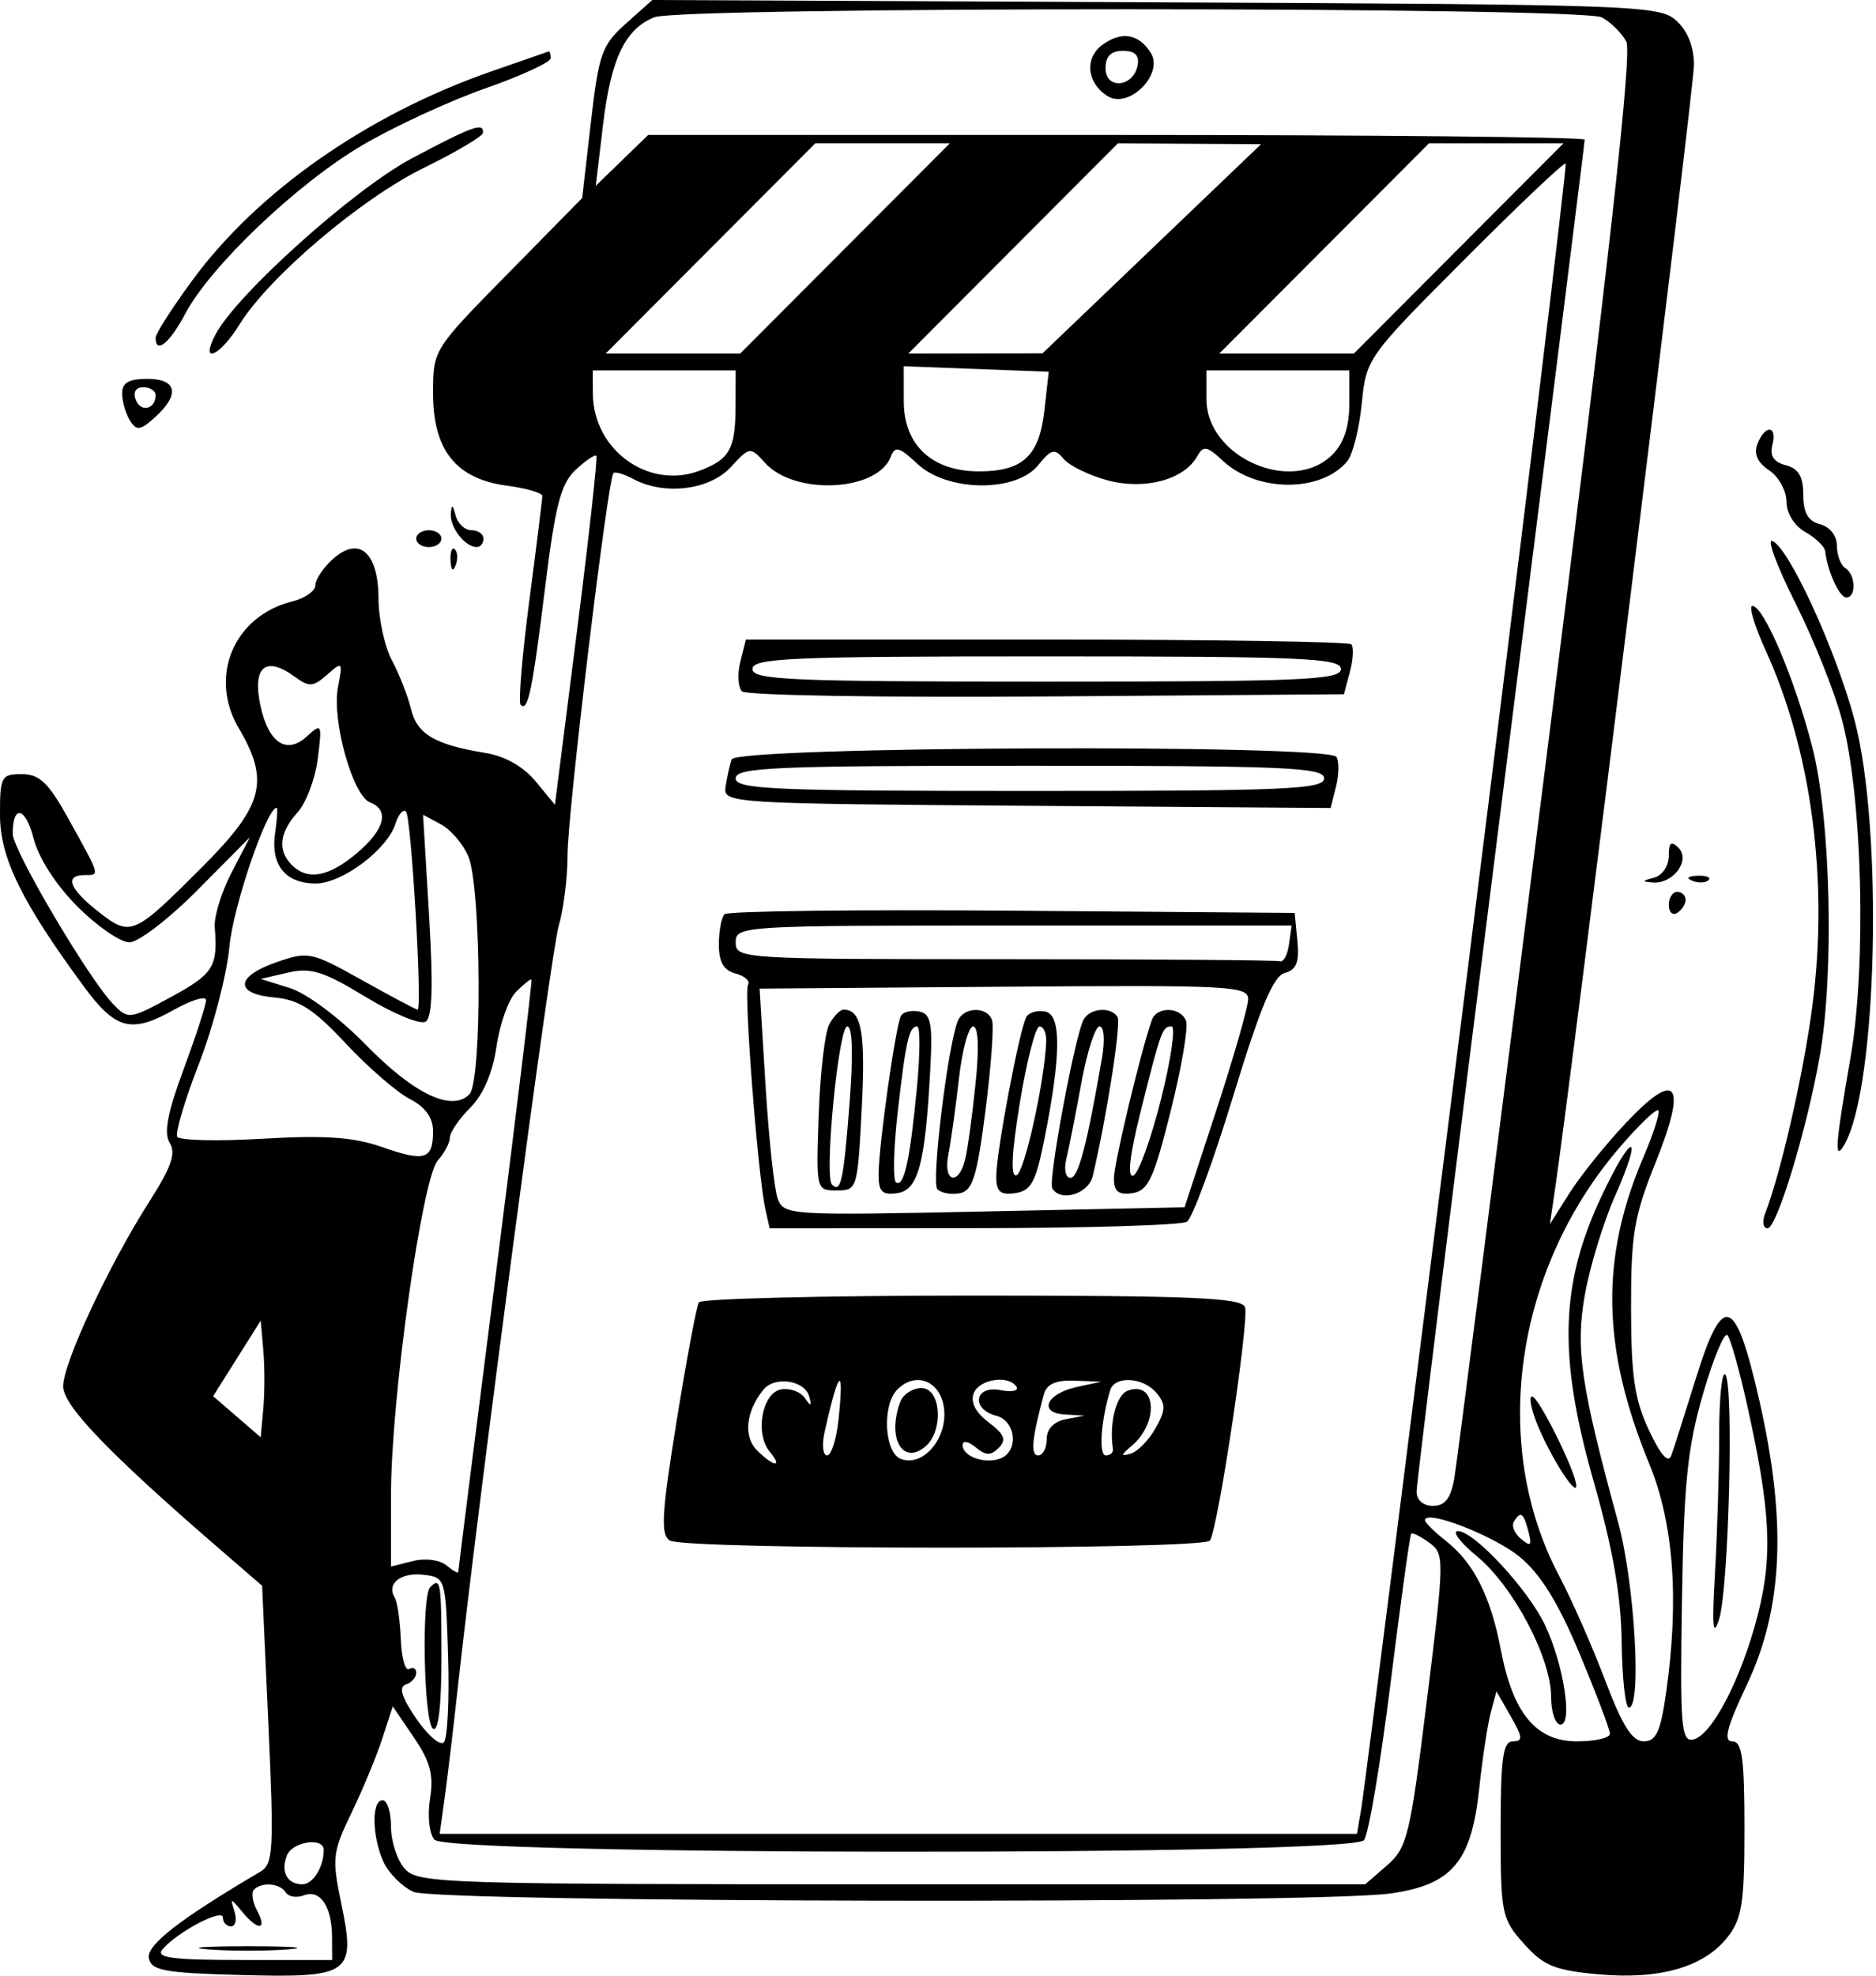 <svg width="304" height="320" viewBox="0 0 304 320" fill="none" xmlns="http://www.w3.org/2000/svg">
<path fill-rule="evenodd" clip-rule="evenodd" d="M101.425 3.822C97.523 7.31 97.025 8.711 95.744 19.86L94.339 32.075L82.256 44.361C70.191 56.627 70.172 56.658 70.172 63.697C70.172 72.896 73.884 77.553 82.094 78.655C85.276 79.082 87.881 79.835 87.881 80.329C87.881 80.824 86.93 88.477 85.768 97.335C84.606 106.195 83.979 113.767 84.374 114.162C85.551 115.339 86.261 111.917 88.359 94.956C89.992 81.761 90.89 78.328 93.294 76.087C94.911 74.582 96.415 73.564 96.637 73.826C96.859 74.089 95.44 86.914 93.482 102.325L89.924 130.348L86.796 126.555C84.817 124.155 81.818 122.463 78.623 121.945C70.495 120.628 67.581 118.913 66.612 114.877C66.112 112.791 64.724 109.245 63.528 106.998C62.331 104.75 61.345 100.229 61.335 96.95C61.313 89.428 58.162 86.726 53.906 90.579C52.362 91.975 51.101 93.874 51.101 94.802C51.101 95.728 49.414 96.904 47.355 97.416C37.897 99.763 33.755 109.583 38.694 117.951C43.724 126.478 42.705 130.447 32.986 140.202C21.618 151.608 21.211 151.786 15.961 147.678C11.202 143.954 10.378 141.735 13.752 141.735C16.221 141.735 16.298 141.999 11.039 132.526C7.838 126.76 6.395 125.388 3.53 125.388C0.19 125.388 -0.014 125.775 0.001 132.079C0.017 138.98 3.571 146.203 13.703 159.935C18.744 166.766 21.32 167.417 28.143 163.582C31.03 161.96 33.392 161.249 33.392 162.003C33.392 162.758 31.758 167.779 29.763 173.164C27.123 180.286 26.508 183.546 27.507 185.127C28.546 186.775 27.755 189.058 24.238 194.558C17.689 204.794 10.234 220.76 10.234 224.547C10.234 227.679 17.648 235.387 35.549 250.857L42.475 256.843L43.491 279.317C44.411 299.688 44.289 301.921 42.189 303.156C29.127 310.846 23.714 315.038 24.119 317.153C24.506 319.176 26.594 319.56 38.995 319.89C56.852 320.367 57.686 319.771 55.289 308.248C53.776 300.971 53.891 299.967 56.96 293.623C58.771 289.877 61.016 284.465 61.949 281.596L63.644 276.379L67.061 281.408C69.732 285.338 70.305 287.501 69.688 291.306C69.246 294.036 69.551 296.961 70.383 297.965C72.508 300.524 219.006 300.609 221.032 298.05C221.774 297.115 223.713 285.647 225.341 272.567C226.967 259.488 228.473 248.614 228.685 248.403C228.898 248.19 230.215 248.854 231.613 249.875C234.09 251.687 234.081 252.334 231.221 275.403C228.497 297.394 228.039 299.29 224.758 302.137L221.227 305.202H144.548C71.993 305.202 67.749 305.069 65.615 302.711C64.376 301.34 63.361 298.275 63.361 295.9C63.361 293.524 62.748 291.58 61.998 291.58C60.178 291.58 60.266 297.45 62.148 301.583C62.981 303.408 65.155 305.582 66.98 306.415C70.835 308.171 213.171 308.41 225.352 306.68C235.316 305.265 238.429 301.585 239.7 289.719C240.224 284.814 241.069 279.258 241.574 277.375L242.494 273.95L244.814 277.997C246.755 281.381 246.811 282.044 245.154 282.044C243.55 282.044 243.175 284.743 243.175 296.326C243.175 309.995 243.337 310.789 246.935 314.815C250.137 318.399 251.925 319.135 258.996 319.777C268.943 320.678 276.122 318.62 279.934 313.775C282.286 310.785 282.68 308.258 282.68 296.164C282.68 284.75 282.302 282.044 280.709 282.044C279.222 282.044 279.807 279.779 283.086 272.849C288.938 260.475 289.555 246.419 285.102 226.874C281.202 209.753 279.201 209.095 274.743 223.468C273.001 229.088 271.24 234.605 270.83 235.728C270.334 237.085 269.115 235.711 267.202 231.642C264.874 226.687 264.318 222.896 264.306 211.868C264.291 199.935 264.788 196.983 268.269 188.33C273.485 175.359 271.763 173.074 263.438 181.92C260.161 185.404 256.056 190.507 254.32 193.261L251.16 198.267L251.96 192.818C254.882 172.887 274.506 14.213 274.506 10.514C274.506 7.588 273.471 4.997 271.64 3.339C268.898 0.857 265.221 0.727 187.238 0.372L105.703 0L101.425 3.822ZM259.58 2.818C261.012 3.585 262.793 5.348 263.535 6.736C264.501 8.543 260.835 41.423 250.665 122.154C242.843 184.246 236.09 237.04 235.661 239.475C235.092 242.692 234.152 243.902 232.216 243.902C230.614 243.902 229.553 242.976 229.553 241.578C229.553 240.3 235.683 190.682 243.175 131.315C250.667 71.949 256.797 23.035 256.797 22.617C256.797 22.2 222.652 21.858 180.918 21.858H105.038L100.789 25.978L96.539 30.096L97.722 20.194C98.997 9.522 101.295 4.7 106.009 2.801C110.336 1.057 256.323 1.075 259.58 2.818ZM178.635 7.265C175.701 9.412 176.107 13.444 179.472 15.563C182.917 17.733 188.648 12.003 186.478 8.558C184.526 5.458 181.736 4.998 178.635 7.265ZM79.416 11.637C59.506 18.599 41.782 30.991 31.228 45.324C27.924 49.815 25.218 54.036 25.218 54.702C25.218 57.437 27.488 55.602 30.017 50.821C34.1 43.102 48.181 29.709 58.721 23.519C63.895 20.481 72.88 16.333 78.686 14.301C84.492 12.27 89.243 10.074 89.243 9.421C89.243 8.77 89.089 8.281 88.903 8.337C88.716 8.393 84.447 9.878 79.416 11.637ZM184.343 10.605C183.659 14.155 179.15 14.551 179.15 11.06C179.15 9.111 180.025 8.236 181.974 8.236C183.924 8.236 184.658 8.97 184.343 10.605ZM66.766 25.634C57.333 30.639 38.313 47.697 34.901 54.211C32.317 59.145 35.6 57.753 38.813 52.552C43.576 44.846 58.48 32.19 68.671 27.196C73.898 24.635 78.213 22.079 78.259 21.518C78.407 19.769 76.606 20.414 66.766 25.634ZM136.921 40.248L119.934 57.276H109.036H98.138L115.125 40.248L132.112 23.221H143.01H153.908L136.921 40.248ZM186.643 40.293L168.934 57.233L158.056 57.255L147.179 57.276L164.166 40.248L181.153 23.221L192.752 23.287L204.352 23.354L186.643 40.293ZM236.364 40.248L219.377 57.276H208.479H197.581L214.568 40.248L231.555 23.221H242.453H253.351L236.364 40.248ZM237.774 157.556C228.763 229.395 221.054 290.166 220.642 292.602L219.893 297.029H145.571H71.248L72.052 291.239C72.495 288.056 73.462 279.933 74.203 273.19C77.634 241.977 89.274 154.173 90.545 149.918C91.327 147.299 91.968 142.143 91.968 138.458C91.968 131.694 98.483 77.552 99.408 76.627C99.683 76.352 101.146 76.789 102.66 77.599C107.658 80.275 114.967 79.384 118.398 75.681C121.513 72.319 121.562 72.314 123.969 74.973C128.776 80.286 142.182 79.629 144.351 73.976C145.037 72.189 145.717 72.37 148.646 75.121C153.493 79.675 164.622 79.808 168.228 75.353C170.356 72.727 170.914 72.586 172.354 74.322C173.27 75.425 176.473 76.989 179.474 77.797C185.489 79.417 191.875 77.71 193.999 73.916C195.003 72.121 195.567 72.219 198.171 74.646C203.677 79.775 214.091 79.803 218.328 74.699C219.209 73.635 220.262 69.438 220.667 65.371C221.397 58.045 221.555 57.823 237.33 42.006C246.09 33.223 253.46 26.239 253.707 26.487C253.954 26.734 246.784 85.716 237.774 157.556ZM169.237 66.493C168.405 73.872 165.745 76.347 158.641 76.347C151.039 76.347 146.458 72.085 146.454 65.01L146.45 59.32L158.198 59.765L169.946 60.211L169.237 66.493ZM119.192 65.79C119.166 72.75 118.263 74.378 113.397 76.228C105.113 79.377 96.124 72.9 96.075 63.747L96.054 60.001H107.633H119.212L119.192 65.79ZM218.655 65.45C218.655 69.083 217.746 71.807 215.93 73.623C209.384 80.17 195.497 74.07 195.497 64.647V60.001H207.076H218.655V65.45ZM19.79 63.747C19.802 65.059 20.377 67.026 21.069 68.12C22.146 69.823 22.732 69.743 25.135 67.568C29.206 63.885 28.685 61.363 23.856 61.363C20.865 61.363 19.775 62.002 19.79 63.747ZM25.218 64.007C25.218 66.29 22.802 66.857 21.998 64.76C21.524 63.525 22.002 62.725 23.217 62.725C24.318 62.725 25.218 63.301 25.218 64.007ZM284.78 71.92C284.167 73.517 284.794 74.921 286.678 76.173C288.225 77.202 289.491 79.481 289.491 81.238C289.491 83.127 290.744 85.148 292.556 86.18C294.241 87.141 295.688 88.54 295.769 89.289C296.117 92.487 298.074 96.781 299.186 96.781C300.834 96.781 300.709 93.054 299.027 92.013C298.277 91.55 297.664 89.924 297.664 88.399C297.664 86.774 296.538 85.334 294.94 84.916C292.985 84.404 292.215 83.058 292.215 80.148C292.215 77.185 291.451 75.893 289.381 75.352C287.427 74.841 286.753 73.822 287.211 72.073C288.051 68.859 286.005 68.73 284.78 71.92ZM73.054 83.227C72.889 85.428 75.371 88.608 77.255 88.608C77.855 88.608 78.345 87.995 78.345 87.245C78.345 86.496 77.471 85.883 76.401 85.883C75.333 85.883 74.178 84.811 73.835 83.499C73.357 81.668 73.176 81.606 73.054 83.227ZM67.447 87.245C67.447 87.995 68.367 88.608 69.491 88.608C70.615 88.608 71.534 87.995 71.534 87.245C71.534 86.496 70.615 85.883 69.491 85.883C68.367 85.883 67.447 86.496 67.447 87.245ZM290.964 97.725C293.903 103.574 297.284 112.038 298.476 116.533C301.804 129.079 302.489 156.248 299.858 171.363C297.374 185.632 297.19 188.345 298.912 185.326C304.218 176.025 305.192 134.196 300.513 116.593C297.483 105.195 289.782 88.478 287.16 87.604C286.312 87.32 288.022 91.876 290.964 97.725ZM73.004 90.764C73.069 92.351 73.392 92.674 73.827 91.588C74.22 90.605 74.171 89.429 73.719 88.977C73.267 88.525 72.945 89.328 73.004 90.764ZM286.096 105.295C293.563 121.643 296.327 142.579 293.698 162.849C292.284 173.739 288.619 189.861 286.032 196.564C285.527 197.876 285.703 198.948 286.422 198.948C287.933 198.948 292.786 182.967 294.877 171.112C297.252 157.648 296.66 132.67 293.692 121.065C290.884 110.091 285.816 98.143 283.967 98.143C283.342 98.143 284.301 101.362 286.096 105.295ZM119.965 107.195C119.468 109.176 119.594 111.33 120.245 111.981C120.894 112.631 143.106 113.002 169.602 112.805L217.779 112.447L218.757 108.786C219.295 106.774 219.391 104.781 218.968 104.359C218.546 103.937 196.301 103.592 169.536 103.592H120.87L119.965 107.195ZM217.293 108.36C217.293 110.138 211.086 110.403 169.615 110.403C128.143 110.403 121.937 110.138 121.937 108.36C121.937 106.582 128.143 106.317 169.615 106.317C211.086 106.317 217.293 106.582 217.293 108.36ZM47.775 109.619C50.09 111.316 50.742 111.274 53.012 109.278C55.506 107.084 55.572 107.161 54.764 111.346C53.739 116.655 57.157 128.894 59.966 129.972C63.184 131.206 62.35 134.385 57.807 138.208C53.25 142.042 49.842 142.655 47.286 140.1C44.95 137.764 45.264 134.846 48.202 131.605C49.604 130.059 51.084 126.14 51.492 122.898C52.209 117.178 52.155 117.071 49.648 119.34C46.435 122.247 43.527 120.322 42.233 114.429C40.825 108.022 43.012 106.125 47.775 109.619ZM118.553 123.004C118.238 123.941 117.797 125.933 117.575 127.431C117.176 130.108 118.042 130.162 166.397 130.513L215.627 130.871L216.501 127.385C216.982 125.468 217.015 123.316 216.573 122.601C215.268 120.491 119.267 120.886 118.553 123.004ZM214.568 126.069C214.568 127.847 208.362 128.112 166.89 128.112C125.418 128.112 119.212 127.847 119.212 126.069C119.212 124.291 125.418 124.026 166.89 124.026C208.362 124.026 214.568 124.291 214.568 126.069ZM12.558 146.843C15.736 150.028 19.521 152.632 20.971 152.632C22.42 152.632 27.407 148.802 32.053 144.118L40.5 135.605L37.521 141.333C35.883 144.484 34.658 148.468 34.799 150.187C35.322 156.571 34.6 157.733 27.802 161.432C21.02 165.123 20.788 165.154 18.369 162.671C14.418 158.615 2.06 137.687 2.06 135.05C2.06 130.231 4.139 130.692 5.443 135.803C6.249 138.971 9.073 143.35 12.558 146.843ZM44.578 134.936C43.821 140.094 46.244 143.097 51.163 143.097C55.445 143.097 62.756 137.614 64.094 133.399C64.576 131.876 65.34 131 65.79 131.45C66.644 132.304 68.473 163.534 67.668 163.532C67.416 163.53 63.372 161.385 58.681 158.761C50.477 154.173 49.955 154.063 44.839 155.834C38.109 158.163 37.946 160.98 44.503 161.569C48.461 161.923 50.836 163.458 56.04 169.021C59.645 172.875 64.299 176.91 66.383 177.988C68.94 179.31 70.172 181.017 70.172 183.238C70.172 187.811 68.845 188.219 61.907 185.784C57.312 184.171 52.703 183.848 42.63 184.435C35.349 184.86 29.093 184.721 28.726 184.129C28.36 183.536 29.944 178.199 32.247 172.269C34.551 166.339 36.767 157.823 37.173 153.344C37.76 146.889 43.224 130.837 44.834 130.837C45.025 130.837 44.909 132.681 44.578 134.936ZM75.906 138.753C78.011 143.839 78.138 175.161 76.061 177.249C73.201 180.124 67.07 177.195 59.303 169.243C55.031 164.869 49.722 160.9 47.014 160.051L42.246 158.559L46.661 157.534C50.362 156.674 52.4 157.312 59.248 161.471C63.741 164.201 68.111 166.005 68.96 165.481C70.056 164.803 70.221 159.839 69.529 148.249L68.556 131.967L71.473 133.529C73.076 134.387 75.072 136.738 75.906 138.753ZM270.42 138.638C270.42 140.251 269.364 141.811 268.036 142.158C266.025 142.684 265.998 142.805 267.87 142.939C271.158 143.173 273.993 139.314 271.997 137.318C270.803 136.124 270.42 136.444 270.42 138.638ZM274.252 142.665C275.234 143.059 276.409 143.01 276.862 142.557C277.314 142.105 276.51 141.784 275.074 141.842C273.487 141.908 273.165 142.23 274.252 142.665ZM270.42 146.583C270.42 147.75 271.033 148.328 271.782 147.865C272.531 147.401 273.144 146.447 273.144 145.741C273.144 145.035 272.531 144.459 271.782 144.459C271.033 144.459 270.42 145.415 270.42 146.583ZM117.414 148.074C116.905 148.583 116.488 150.793 116.488 152.987C116.488 155.821 117.271 157.18 119.197 157.682C120.687 158.072 121.595 158.896 121.213 159.512C120.502 160.661 122.804 190.369 124.032 195.883L124.713 198.948L157.721 198.928C175.875 198.916 191.451 198.448 192.333 197.887C193.214 197.326 196.585 188.181 199.825 177.564C204.225 163.142 206.34 158.092 208.192 157.592C210.081 157.084 210.566 155.849 210.235 152.395L209.8 147.865L164.07 147.506C138.918 147.309 117.923 147.565 117.414 148.074ZM208.874 152.973C208.634 154.659 207.979 155.884 207.417 155.697C206.854 155.511 186.779 155.357 162.804 155.357C120.121 155.357 119.212 155.3 119.212 152.632C119.212 149.962 120.121 149.908 164.261 149.908H209.309L208.874 152.973ZM80.333 206.498C76.993 232.689 74.259 254.347 74.259 254.625C74.259 254.905 73.398 254.418 72.346 253.545C71.256 252.642 68.91 252.339 66.897 252.845L63.361 253.733V241.996C63.361 226.666 68.401 190.76 70.947 187.946C72.019 186.762 72.896 185.103 72.896 184.259C72.896 183.416 74.38 181.242 76.193 179.429C78.315 177.307 79.834 173.766 80.457 169.491C80.989 165.838 82.418 161.856 83.632 160.641C84.844 159.426 85.966 158.532 86.122 158.655C86.278 158.777 83.673 180.306 80.333 206.498ZM202.263 161.864C202.239 163.154 199.909 171.261 197.085 179.877L191.951 195.543L159.504 196.224C127.985 196.886 127.026 196.827 126.033 194.18C125.47 192.682 124.578 184.406 124.051 175.79L123.09 160.125L162.7 159.821C199.413 159.538 202.305 159.687 202.263 161.864ZM134.371 165.928C133.665 167.246 132.897 173.837 132.666 180.572C132.242 192.798 132.247 192.818 135.603 192.818C138.902 192.818 138.977 192.57 139.646 179.463C140.274 167.148 139.603 163.53 136.696 163.53C136.124 163.53 135.077 164.609 134.371 165.928ZM146.019 164.497C145.165 165.88 142.37 185.634 142.37 190.287C142.37 193.027 142.961 193.604 145.402 193.254C148.807 192.765 149.929 188.542 150.753 173.109C151.147 165.762 150.85 164.221 148.967 163.838C147.726 163.586 146.4 163.883 146.019 164.497ZM155.182 165.421C153.535 169.712 150.898 191.543 151.897 192.606C152.491 193.238 154.117 193.537 155.507 193.273C157.612 192.871 158.314 190.622 159.692 179.863C160.604 172.753 161.082 166.17 160.756 165.233C159.958 162.936 156.085 163.067 155.182 165.421ZM166.339 164.683C165.256 166.436 161.441 186.563 161.441 190.53C161.441 193.027 162.083 193.597 164.506 193.254C167.07 192.889 167.84 191.482 169.213 184.645C171.952 171.01 172.012 164.379 169.401 163.842C168.16 163.587 166.781 163.966 166.339 164.683ZM175.645 165.055C174.276 167.27 169.79 191.271 170.521 192.478C171.909 194.776 176.403 193.378 177.091 190.434C179.415 180.489 181.707 165.722 181.082 164.713C180.048 163.038 176.762 163.246 175.645 165.055ZM186.643 165.233C184.802 170.502 180.513 188.422 180.513 190.844C180.513 192.997 181.24 193.582 183.499 193.254C186.05 192.882 186.953 190.952 189.695 180.009C191.461 172.965 192.587 166.375 192.2 165.365C191.314 163.055 187.437 162.962 186.643 165.233ZM137.654 178.855C136.683 191.333 136.256 193.288 134.816 191.848C133.531 190.564 135.883 166.255 137.292 166.255C138.149 166.255 138.279 170.824 137.654 178.855ZM148.587 176.131C147.454 187.969 146.498 192.322 145.205 191.524C144.676 191.197 144.787 186.145 145.45 180.295C146.784 168.543 147.301 166.255 148.634 166.255C149.128 166.255 149.108 170.698 148.587 176.131ZM158.092 175.45C157.573 180.508 156.822 186.023 156.423 187.71C155.37 192.156 152.78 191.515 153.675 187.029C154.085 184.969 154.855 179.452 155.383 174.769C155.912 170.087 156.95 166.255 157.69 166.255C158.534 166.255 158.684 169.67 158.092 175.45ZM169.532 168.639C169.305 175.055 166.01 189.933 164.719 190.363C163.734 190.692 163.914 186.835 165.273 178.553C166.382 171.789 167.814 166.255 168.453 166.255C169.092 166.255 169.577 167.327 169.532 168.639ZM178.57 171.363C176.119 185.548 174.742 190.775 173.457 190.775C172.677 190.775 172.38 189.402 172.794 187.71C173.207 186.023 174.299 180.508 175.22 175.45C176.142 170.392 177.472 166.255 178.175 166.255C178.901 166.255 179.073 168.462 178.57 171.363ZM188.127 178.082C186.493 184.586 184.471 190.136 183.635 190.415C182.658 190.741 183.065 187.123 184.774 180.291C188.149 166.796 188.345 166.255 189.851 166.255C190.538 166.255 189.763 171.577 188.127 178.082ZM266.336 187.362C259.285 203.811 259.555 218.383 267.255 237.091C271.219 246.718 272.132 259.162 269.981 274.211C269.082 280.505 268.368 282.044 266.353 282.044C264.493 282.044 262.884 279.498 260.112 272.168C258.056 266.736 254.691 259.1 252.634 255.2C241.422 233.947 245.408 205.731 262.428 185.879C265.7 182.063 268.549 179.362 268.759 179.877C268.97 180.393 267.881 183.761 266.336 187.362ZM259.417 193.977C252.817 208.082 252.504 219.804 258.195 239.754C261.366 250.871 262.688 258.411 262.787 265.971C262.865 271.809 263.387 276.587 263.949 276.59C266.073 276.601 264.901 256.403 262.205 246.534C256.12 224.25 255.261 218.319 256.846 209.575C257.668 205.048 259.839 197.952 261.673 193.807C266.45 183.005 264.482 183.153 259.417 193.977ZM113.247 210.941C112.875 211.543 111.251 220.209 109.638 230.196C107.218 245.192 107.026 248.559 108.532 249.514C110.957 251.051 195.125 251.054 196.076 249.517C197.418 247.346 202.477 213.614 201.747 211.711C201.163 210.187 193.078 209.846 157.477 209.846C133.524 209.846 113.619 210.339 113.247 210.941ZM42.668 228.133L42.246 232.798L38.392 229.468L34.539 226.138L38.392 220.018L42.246 213.897L42.668 218.683C42.901 221.315 42.901 225.568 42.668 228.133ZM283.113 227.555C286.919 244.661 287.292 252 284.84 261.57C282.196 271.89 277.375 281.167 274.351 281.749C272.434 282.118 272.231 279.564 272.557 259.208C272.861 240.197 273.449 234.443 275.983 225.724C277.665 219.935 279.446 215.679 279.94 216.268C280.435 216.857 281.862 221.936 283.113 227.555ZM278.585 232.436C278.581 238.368 278.274 248.431 277.904 254.8C277.398 263.48 277.565 265.357 278.565 262.3C280.139 257.483 280.987 224.045 279.568 222.628C279.032 222.091 278.589 226.505 278.585 232.436ZM131.129 226.193C131.572 227.837 131.427 227.877 130.391 226.4C129.682 225.389 127.949 224.782 126.541 225.049C123.481 225.63 122.3 232.203 124.729 235.129C126.939 237.792 125.387 237.622 122.668 234.904C120.439 232.674 120.859 228.635 123.687 225.106C125.512 222.827 130.414 223.543 131.129 226.193ZM135.878 229.939C135.545 233.124 134.713 235.728 134.028 235.728C133.343 235.728 133.157 234.042 133.616 231.982C135.902 221.71 136.826 220.876 135.878 229.939ZM152.994 228.306C153.467 233.137 149.501 237.651 145.973 236.297C143.287 235.265 142.907 227.563 145.419 225.051C148.473 221.997 152.547 223.748 152.994 228.306ZM164.726 224.634C165.122 225.275 163.931 225.51 162.082 225.156C157.912 224.359 157.316 228.233 161.441 229.312C164.645 230.15 165.129 235.068 162.122 236.222C159.595 237.19 155.992 235.916 155.992 234.054C155.992 233.274 156.908 233.43 158.093 234.414C159.738 235.78 160.552 235.799 161.839 234.508C163.125 233.217 162.769 232.316 160.207 230.38C158.097 228.787 157.232 227.114 157.781 225.686C158.673 223.361 163.487 222.631 164.726 224.634ZM174.494 224.651C169.542 225.723 168.188 228.848 172.567 229.103L175.745 229.288L172.68 229.879C170.763 230.248 169.615 231.455 169.615 233.099C169.615 234.545 168.989 235.728 168.227 235.728C166.96 235.728 167.217 232.99 169.151 225.852C169.609 224.167 171.071 223.516 174.133 223.629L178.469 223.791L174.494 224.651ZM187.431 225.641C188.934 227.452 188.905 228.401 187.258 231.322C186.17 233.251 184.361 235.102 183.237 235.436C181.567 235.93 181.594 235.701 183.387 234.182C187.884 230.371 187.347 223.485 182.693 225.271C180.864 225.972 179.707 230.631 180.352 234.707C180.44 235.268 179.915 235.728 179.184 235.728C178.011 235.728 178.394 230.117 179.906 225.171C180.642 222.765 185.286 223.056 187.431 225.641ZM145.921 226.986C143.691 232.796 146.205 237.401 149.922 234.317C152.957 231.797 152.521 224.831 149.327 224.831C147.909 224.831 146.376 225.801 145.921 226.986ZM249.229 230.988C251.407 236.203 255.435 242.474 255.435 240.652C255.435 238.529 249.324 226.193 248.273 226.193C247.696 226.193 248.127 228.351 249.229 230.988ZM246.278 252.18C249.655 254.964 252.502 259.568 255.972 267.857C258.673 274.311 260.884 280.144 260.884 280.818C260.884 281.493 258.474 282.044 255.528 282.044C248.916 282.044 245.157 277.511 243.196 267.17C241.57 258.599 238.813 253.128 234.348 249.615C232.46 248.13 230.915 246.609 230.915 246.234C230.915 244.398 242.076 248.717 246.278 252.18ZM247.677 248.066C248.275 250.356 248.059 250.577 246.488 249.274C245.432 248.397 244.904 247.136 245.314 246.472C246.425 244.674 246.868 244.973 247.677 248.066ZM239.336 252.073C245.227 256.929 251.348 268.521 251.348 274.819C251.348 277.294 252.04 279.32 252.885 279.32C254.904 279.32 253.371 269.546 250.355 263.188C247.632 257.449 238.861 247.989 236.264 247.989C235.229 247.989 236.611 249.826 239.336 252.073ZM72.61 268.299C72.827 275.35 72.515 281.608 71.917 282.206C71.319 282.804 69.305 281.07 67.443 278.353C65.08 274.903 64.569 273.242 65.753 272.846C66.685 272.536 67.447 271.683 67.447 270.953C67.447 270.221 66.934 269.941 66.306 270.329C65.679 270.716 65.068 268.553 64.949 265.519C64.831 262.487 64.388 259.446 63.967 258.764C62.575 256.512 64.922 254.636 68.597 255.063C72.195 255.478 72.218 255.554 72.61 268.299ZM69.718 257.071C68.265 258.524 68.671 279.073 70.172 280.001C71.042 280.539 71.534 276.383 71.534 268.502C71.534 256.15 71.412 255.377 69.718 257.071ZM52.463 299.642C52.463 302.393 50.71 305.202 48.992 305.202C46.547 305.202 45.461 303.198 46.474 300.557C47.349 298.277 52.463 297.495 52.463 299.642ZM46.296 306.504C46.739 307.221 48.063 307.439 49.239 306.988C51.881 305.973 53.776 308.766 53.805 313.716L53.825 317.462H39.355C27.928 317.462 25.184 317.104 26.309 315.759C28.642 312.971 36.116 309.019 36.116 310.573C36.116 311.366 36.71 312.013 37.436 312.013C38.161 312.013 38.418 310.94 38.005 309.629C37.292 307.359 37.349 307.359 39.221 309.629C41.818 312.783 43.38 312.681 41.66 309.467C40.911 308.068 40.686 306.536 41.159 306.062C42.448 304.773 45.382 305.026 46.296 306.504ZM33.732 315.739C37.292 316.02 43.114 316.02 46.673 315.739C50.233 315.458 47.321 315.228 40.203 315.228C33.085 315.228 30.173 315.458 33.732 315.739Z" fill="black"/>
</svg>
